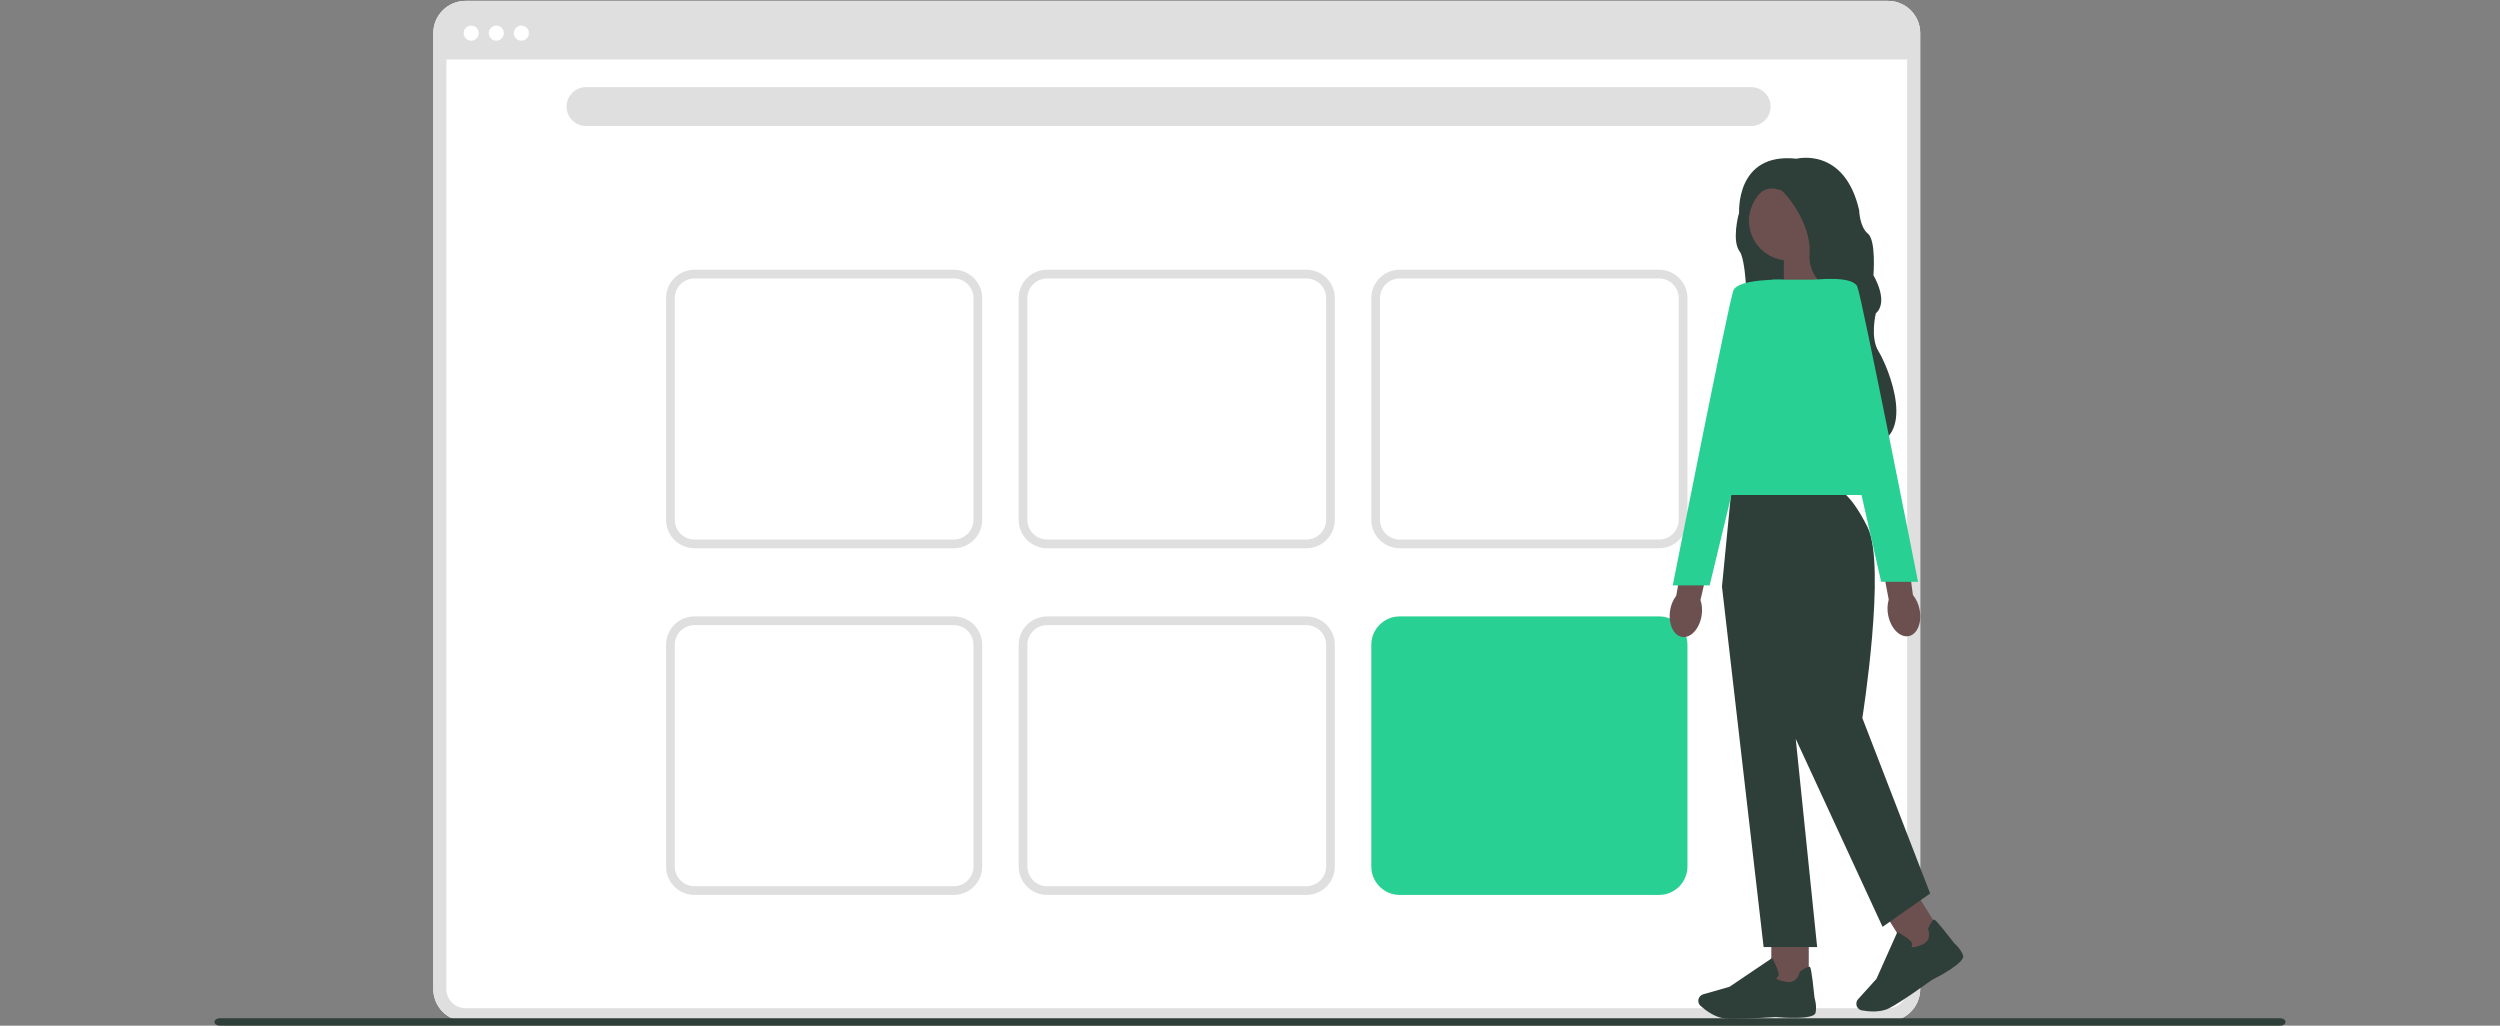 <svg width="507" height="208" viewBox="0 0 507 208" fill="none" xmlns="http://www.w3.org/2000/svg">
<rect x="0" y="0" width="507" height="208" fill="#808080" stroke="none"/>
<g clip-path="url(#clip0_2387_2011)">
<path d="M382.891 207.12H94.399C90.799 207.12 87.872 204.193 87.872 200.594V6.709C87.872 3.109 90.799 0.182 94.399 0.182H382.891C386.491 0.182 389.418 3.109 389.418 6.709V200.589C389.418 204.188 386.491 207.116 382.891 207.116V207.12Z" fill="white"/>
<path d="M382.891 207.12H94.399C90.799 207.12 87.872 204.193 87.872 200.594V6.709C87.872 3.109 90.799 0.182 94.399 0.182H382.891C386.491 0.182 389.418 3.109 389.418 6.709V200.589C389.418 204.188 386.491 207.116 382.891 207.116V207.12ZM94.399 2.835C92.263 2.835 90.525 4.573 90.525 6.709V200.589C90.525 202.725 92.263 204.463 94.399 204.463H382.891C385.027 204.463 386.765 202.725 386.765 200.589V6.709C386.765 4.573 385.027 2.835 382.891 2.835H94.399Z" fill="#DFDFDF"/>
<path d="M388.092 6.709V12.068H89.199V6.709C89.199 3.835 91.529 1.509 94.399 1.509H382.892C385.766 1.509 388.092 3.839 388.092 6.709Z" fill="#DFDFDF"/>
<path d="M95.562 8.252C96.404 8.252 97.087 7.569 97.087 6.726C97.087 5.884 96.404 5.201 95.562 5.201C94.719 5.201 94.036 5.884 94.036 6.726C94.036 7.569 94.719 8.252 95.562 8.252Z" fill="white"/>
<path d="M100.651 8.252C101.494 8.252 102.177 7.569 102.177 6.726C102.177 5.884 101.494 5.201 100.651 5.201C99.809 5.201 99.126 5.884 99.126 6.726C99.126 7.569 99.809 8.252 100.651 8.252Z" fill="white"/>
<path d="M105.74 8.252C106.583 8.252 107.266 7.569 107.266 6.726C107.266 5.884 106.583 5.201 105.74 5.201C104.898 5.201 104.215 5.884 104.215 6.726C104.215 7.569 104.898 8.252 105.74 8.252Z" fill="white"/>
<path d="M355.136 17.67H118.847C116.668 17.67 114.902 19.436 114.902 21.614C114.902 23.793 116.668 25.559 118.847 25.559H355.136C357.314 25.559 359.08 23.793 359.08 21.614C359.08 19.436 357.314 17.67 355.136 17.67Z" fill="#DFDFDF"/>
<path d="M193.432 111.186H140.831C137.657 111.186 135.074 108.603 135.074 105.429V60.459C135.074 57.285 137.657 54.702 140.831 54.702H193.432C196.607 54.702 199.19 57.285 199.19 60.459V105.429C199.19 108.603 196.607 111.186 193.432 111.186ZM140.831 56.471C138.634 56.471 136.843 58.262 136.843 60.459V105.429C136.843 107.626 138.634 109.417 140.831 109.417H193.432C195.63 109.417 197.421 107.626 197.421 105.429V60.459C197.421 58.262 195.63 56.471 193.432 56.471H140.831Z" fill="#DFDFDF"/>
<path d="M264.946 111.186H212.345C209.17 111.186 206.588 108.603 206.588 105.429V60.459C206.588 57.285 209.17 54.702 212.345 54.702H264.946C268.121 54.702 270.703 57.285 270.703 60.459V105.429C270.703 108.603 268.121 111.186 264.946 111.186ZM212.345 56.471C210.147 56.471 208.357 58.262 208.357 60.459V105.429C208.357 107.626 210.147 109.417 212.345 109.417H264.946C267.144 109.417 268.935 107.626 268.935 105.429V60.459C268.935 58.262 267.144 56.471 264.946 56.471H212.345Z" fill="#DFDFDF"/>
<path d="M336.459 111.186H283.858C280.683 111.186 278.101 108.603 278.101 105.429V60.459C278.101 57.285 280.683 54.702 283.858 54.702H336.459C339.634 54.702 342.216 57.285 342.216 60.459V105.429C342.216 108.603 339.634 111.186 336.459 111.186ZM283.858 56.471C281.66 56.471 279.869 58.262 279.869 60.459V105.429C279.869 107.626 281.66 109.417 283.858 109.417H336.459C338.656 109.417 340.447 107.626 340.447 105.429V60.459C340.447 58.262 338.656 56.471 336.459 56.471H283.858Z" fill="#DFDFDF"/>
<path d="M193.432 181.492H140.831C137.657 181.492 135.074 178.909 135.074 175.734V130.765C135.074 127.59 137.657 125.008 140.831 125.008H193.432C196.607 125.008 199.19 127.59 199.19 130.765V175.734C199.19 178.909 196.607 181.492 193.432 181.492ZM140.831 126.777C138.634 126.777 136.843 128.568 136.843 130.765V175.734C136.843 177.932 138.634 179.723 140.831 179.723H193.432C195.63 179.723 197.421 177.932 197.421 175.734V130.765C197.421 128.568 195.63 126.777 193.432 126.777H140.831Z" fill="#DFDFDF"/>
<path d="M264.946 181.492H212.345C209.17 181.492 206.588 178.909 206.588 175.734V130.765C206.588 127.59 209.17 125.008 212.345 125.008H264.946C268.121 125.008 270.703 127.59 270.703 130.765V175.734C270.703 178.909 268.121 181.492 264.946 181.492ZM212.345 126.777C210.147 126.777 208.357 128.568 208.357 130.765V175.734C208.357 177.932 210.147 179.723 212.345 179.723H264.946C267.144 179.723 268.935 177.932 268.935 175.734V130.765C268.935 128.568 267.144 126.777 264.946 126.777H212.345Z" fill="#DFDFDF"/>
<path d="M336.459 181.492H283.858C280.683 181.492 278.101 178.909 278.101 175.734V130.765C278.101 127.59 280.683 125.008 283.858 125.008H336.459C339.634 125.008 342.216 127.59 342.216 130.765V175.734C342.216 178.909 339.634 181.492 336.459 181.492Z" fill="#29D093"/>
<path d="M43.5 207.253C43.5 207.668 43.973 208 44.566 208H462.434C463.022 208 463.5 207.668 463.5 207.253C463.5 206.837 463.027 206.505 462.434 206.505H44.566C43.977 206.505 43.5 206.837 43.5 207.253Z" fill="#2E3E38"/>
<path d="M354.115 39.726L359.541 35.503C359.541 35.503 365.731 37.431 365.89 37.511C366.049 37.59 375.499 59.504 375.499 59.504C375.499 59.504 351.294 71.894 353.063 70.683C354.831 69.48 354.464 53.15 352.819 51.023C351.17 48.892 352.576 43.542 352.576 43.542L354.102 39.721H354.111L354.115 39.726Z" fill="#2E3E38"/>
<path d="M369.114 49.6H361.756V61.273L369.87 58.607L369.114 49.6Z" fill="#6C5050"/>
<path d="M345.077 124.88C345.267 123.814 345.192 122.713 344.856 121.67L347.42 110.646L341.95 109.501L339.943 120.807C339.289 121.674 338.864 122.691 338.705 123.761C338.263 126.436 339.337 128.86 341.097 129.165C342.857 129.474 344.639 127.555 345.081 124.88H345.077Z" fill="#6C5050"/>
<path d="M366.818 189.3H359.222V200.076H366.818V189.3Z" fill="#6C5050"/>
<path d="M351.829 206.598C355.163 206.598 360.031 206.249 360.067 206.245C361.371 206.36 367.871 206.872 368.194 205.387C368.49 204.02 368.052 202.592 367.99 202.393C367.362 196.181 367.133 196.105 366.991 196.066C366.77 195.999 366.124 196.309 365.076 196.985L365.01 197.03L364.997 197.105C364.979 197.198 364.515 199.479 362.313 199.134C360.805 198.896 360.314 198.56 360.159 198.396C360.288 198.338 360.447 198.237 360.557 198.064C360.721 197.812 360.748 197.485 360.641 197.092C360.358 196.061 359.509 194.536 359.474 194.469L359.377 194.297L350.746 200.12L345.413 201.646C345.01 201.756 344.688 202.048 344.524 202.433C344.299 202.968 344.436 203.596 344.873 203.985C345.842 204.856 347.77 206.346 349.786 206.532C350.321 206.581 351.033 206.603 351.833 206.603L351.829 206.598Z" fill="#2E3E38"/>
<path d="M388.45 180.831L382.004 184.851L387.706 193.994L394.152 189.974L388.45 180.831Z" fill="#6C5050"/>
<path d="M379.885 205.126C380.946 205.126 382.118 204.976 383.104 204.476C385.594 203.225 391.647 198.825 391.682 198.794C392.845 198.206 398.633 195.199 398.12 193.766C397.647 192.449 396.52 191.467 396.365 191.334C392.544 186.391 392.315 186.453 392.173 186.493C391.948 186.555 391.567 187.156 391.032 188.283L391.001 188.354L391.032 188.425C391.068 188.518 391.881 190.698 389.83 191.564C388.423 192.161 387.831 192.139 387.614 192.077C387.694 191.958 387.773 191.79 387.778 191.582C387.787 191.281 387.636 190.985 387.336 190.711C386.549 189.986 385.023 189.141 384.957 189.106L384.784 189.013L380.539 198.524L376.821 202.636C376.538 202.946 376.418 203.362 376.485 203.777C376.578 204.352 377.029 204.807 377.603 204.909C378.187 205.011 379.005 205.121 379.898 205.121L379.885 205.126Z" fill="#2E3E38"/>
<path d="M372.412 99.176C372.412 99.176 374.875 99.176 378.735 106.897C382.596 114.621 377.683 145.618 377.683 145.618L391.435 181.204L381.786 187.961L364.175 149.845L368.517 192.064H357.661L349.216 118.964L351.144 99.181H372.412V99.176Z" fill="#2E3E38"/>
<path d="M374.065 56.719H359.35L346.08 100.383H382.988L374.065 56.719Z" fill="#29D093"/>
<path d="M361.676 56.719L346.717 118.72H339.235C339.235 118.72 350.573 61.304 351.541 58.89C352.505 56.475 361.671 56.719 361.671 56.719H361.676Z" fill="#29D093"/>
<path d="M362.764 52.828C367.228 52.828 370.847 49.209 370.847 44.745C370.847 40.28 367.228 36.662 362.764 36.662C358.3 36.662 354.681 40.28 354.681 44.745C354.681 49.209 358.3 52.828 362.764 52.828Z" fill="#6C5050"/>
<path d="M352.696 43.272L354.676 43.608C356.525 36.206 360.712 38.625 361.11 38.541C361.508 38.457 367.46 44.97 366.978 51.567C366.496 58.16 375.021 61.251 375.021 61.251C375.021 61.251 378.001 66.849 375.344 76.979C372.686 87.109 378.32 90.51 378.32 90.51C389.418 89.568 382.746 74.083 380.977 71.271C379.208 68.454 380.416 63.55 380.416 63.55C383.153 61.136 379.934 55.83 379.934 55.83C379.934 55.83 380.5 48.751 378.81 47.384C377.121 46.018 377.042 42.64 377.042 42.64C374.061 29.693 364.334 32.187 364.334 32.187C351.869 30.82 352.7 43.268 352.7 43.268L352.696 43.272Z" fill="#2E3E38"/>
<path d="M389.29 123.584C389.087 122.519 388.627 121.515 387.941 120.662L386.42 109.444L380.897 110.319L383.033 121.603C382.737 122.647 382.702 123.744 382.927 124.805C383.462 127.462 385.324 129.341 387.079 129.005C388.835 128.669 389.825 126.242 389.286 123.584H389.29Z" fill="#6C5050"/>
<path d="M381.499 117.991H388.981C388.981 117.991 377.643 60.574 376.675 58.16C375.711 55.746 367.637 56.772 367.637 56.772L381.499 117.991Z" fill="#29D093"/>
</g>
<defs>
<clipPath id="clip0_2387_2011">
<rect width="420" height="207.818" fill="white" transform="translate(43.5 0.182)"/>
</clipPath>
</defs>
</svg>
